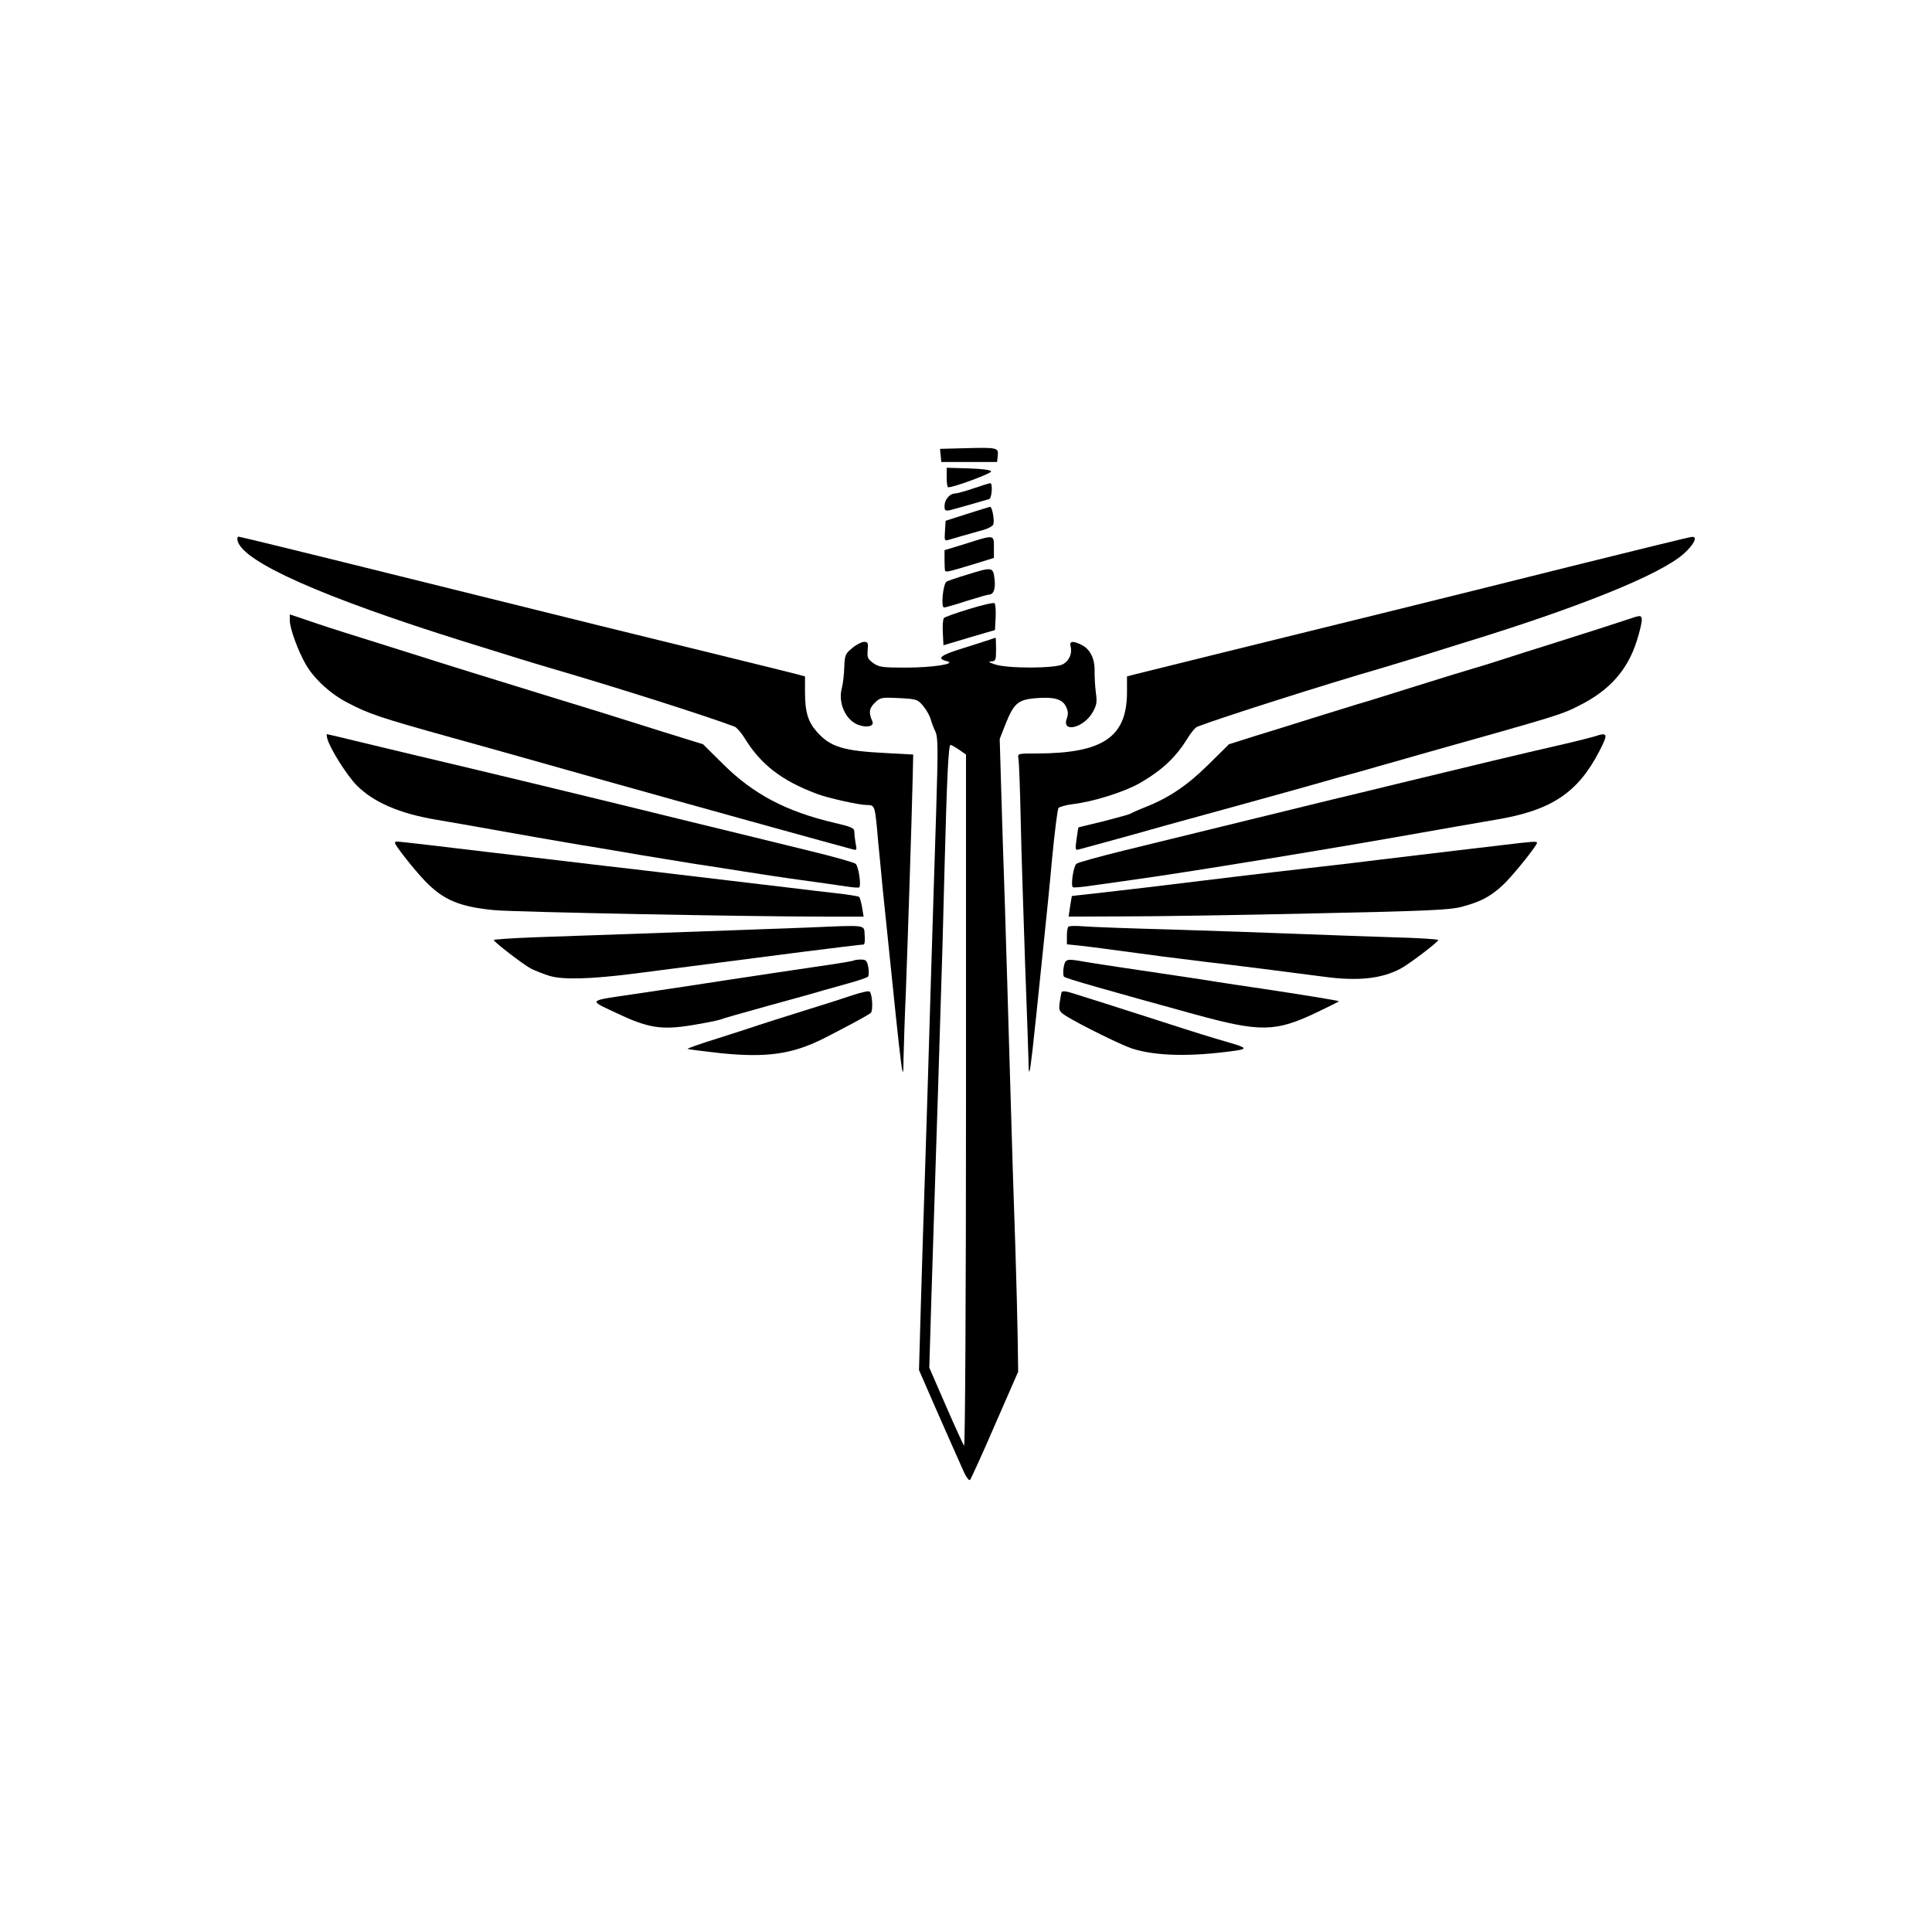 <?xml version="1.0" standalone="no"?>
<!DOCTYPE svg PUBLIC "-//W3C//DTD SVG 20010904//EN"
 "http://www.w3.org/TR/2001/REC-SVG-20010904/DTD/svg10.dtd">
<svg version="1.0" xmlns="http://www.w3.org/2000/svg"
 width="900pt" height="900pt" viewBox="0 0 900 900"
 preserveAspectRatio="xMidYMid meet">

<g transform="translate(0,900) scale(0.1,-0.1)"
fill="#000000" stroke="none">
<path d="M4492 6912 l-113 -3 3 -30 3 -31 130 0 130 0 3 30 c4 37 -3 38 -156
34z"/>
<path d="M4410 6775 c0 -25 3 -45 7 -45 28 0 203 65 200 74 -2 7 -42 12 -105
14 l-102 3 0 -46z"/>
<path d="M4535 6725 c-38 -13 -78 -24 -87 -24 -25 -1 -48 -29 -48 -58 0 -22 3
-24 28 -19 23 6 140 39 180 51 13 5 17 76 5 74 -5 0 -39 -11 -78 -24z"/>
<path d="M4505 6606 l-100 -32 -3 -48 c-3 -46 -2 -47 20 -40 22 7 83 24 161
46 21 6 41 17 44 25 7 17 -5 83 -15 82 -4 -1 -52 -15 -107 -33z"/>
<path d="M1107 6480 c26 -98 395 -262 1053 -468 231 -72 331 -103 410 -126
292 -85 723 -222 852 -271 10 -4 31 -28 47 -54 75 -122 171 -197 336 -259 49
-19 197 -52 232 -52 36 0 38 -3 48 -105 3 -33 9 -105 15 -160 5 -55 18 -190
30 -300 74 -724 78 -749 79 -615 1 41 5 183 11 315 8 215 26 753 32 1005 l2
95 -128 7 c-197 10 -257 28 -319 97 -43 48 -57 93 -57 188 l0 72 -37 10 c-37
10 -430 106 -938 231 -137 34 -566 140 -952 236 -386 96 -706 174 -711 174 -6
0 -8 -9 -5 -20z"/>
<path d="M4498 6467 l-98 -30 0 -44 c0 -23 1 -46 2 -50 3 -10 12 -8 131 28
l97 30 0 49 c0 60 3 60 -132 17z"/>
<path d="M7315 6361 c-527 -132 -1009 -251 -1680 -416 -170 -42 -327 -81 -347
-86 l-38 -10 0 -73 c0 -209 -111 -285 -418 -286 -90 0 -92 0 -88 -22 3 -13 8
-144 11 -293 3 -148 13 -443 20 -655 8 -212 15 -416 16 -455 1 -87 5 -77 19
45 10 88 17 157 55 525 8 77 25 241 36 365 12 124 25 230 30 236 5 6 35 14 66
18 94 11 235 55 309 96 105 60 169 119 225 209 16 27 37 52 47 56 106 41 599
198 852 271 47 14 126 38 175 53 50 16 137 43 195 61 547 167 931 321 1043
420 48 43 67 81 39 79 -10 0 -264 -63 -567 -138z"/>
<path d="M4505 6323 c-44 -13 -87 -28 -95 -32 -17 -9 -28 -121 -12 -121 5 0
52 13 103 30 52 16 99 30 105 30 23 0 32 26 27 73 -7 56 -10 57 -128 20z"/>
<path d="M4515 6163 c-60 -18 -113 -37 -118 -42 -4 -4 -7 -35 -5 -68 l3 -59
120 36 120 35 3 59 c2 32 -1 62 -5 66 -4 4 -57 -8 -118 -27z"/>
<path d="M1350 6110 c0 -38 39 -144 75 -206 39 -67 114 -136 193 -177 101 -53
149 -69 482 -162 91 -25 244 -68 340 -95 441 -125 966 -271 1380 -385 74 -20
144 -39 154 -42 17 -5 18 -1 12 27 -3 18 -6 42 -6 54 0 19 -12 24 -97 44 -221
52 -374 133 -513 271 l-95 94 -190 59 c-104 33 -230 72 -280 88 -49 15 -142
44 -205 63 -260 80 -551 170 -650 202 -58 18 -179 56 -270 85 -91 28 -202 64
-247 80 l-83 28 0 -28z"/>
<path d="M7575 6112 c-69 -23 -157 -51 -365 -117 -58 -18 -150 -47 -205 -65
-55 -18 -120 -38 -145 -45 -25 -7 -142 -43 -260 -80 -118 -37 -242 -76 -275
-85 -33 -10 -127 -39 -210 -65 -82 -26 -204 -64 -270 -84 l-120 -38 -95 -94
c-98 -97 -185 -156 -295 -199 -33 -13 -64 -27 -70 -31 -5 -3 -62 -19 -125 -35
-63 -15 -116 -28 -116 -28 -1 -1 -5 -25 -9 -55 -7 -49 -6 -53 11 -48 11 3 80
22 154 42 74 20 155 43 180 50 25 7 106 30 180 50 124 34 350 96 525 145 39
11 120 34 180 51 61 16 139 38 175 49 36 10 121 34 190 54 664 187 660 185
752 232 136 69 219 162 262 296 15 47 26 93 24 104 -3 19 -5 19 -73 -4z"/>
<path d="M4610 6020 c-14 -5 -71 -23 -128 -41 -101 -31 -121 -47 -71 -59 49
-12 -67 -30 -191 -30 -108 0 -125 2 -152 21 -26 19 -29 27 -26 60 3 34 1 39
-17 39 -11 0 -36 -13 -55 -29 -32 -26 -35 -33 -37 -89 -1 -33 -6 -76 -11 -96
-19 -67 15 -147 72 -171 41 -17 80 -9 70 14 -18 42 -16 60 11 87 26 25 30 26
113 22 82 -4 87 -6 113 -37 15 -19 30 -45 34 -60 4 -14 13 -40 22 -58 13 -28
13 -75 4 -375 -6 -189 -18 -563 -26 -833 -8 -269 -19 -636 -25 -815 -6 -179
-15 -466 -20 -638 l-9 -314 68 -156 c66 -150 99 -225 142 -321 11 -24 24 -40
28 -35 4 5 57 120 116 257 l108 247 -2 143 c-1 78 -6 273 -11 432 -6 160 -17
520 -25 800 -8 281 -19 643 -24 805 -6 162 -13 401 -17 531 l-7 237 28 71 c37
93 58 111 133 118 88 8 129 -2 147 -37 11 -22 12 -35 5 -56 -27 -70 78 -46
120 28 19 33 21 48 15 91 -4 29 -6 73 -6 99 2 58 -20 103 -59 123 -41 21 -59
19 -53 -5 9 -34 -6 -69 -37 -85 -37 -19 -256 -20 -315 0 -28 9 -33 13 -17 14
20 1 22 6 22 56 0 30 -1 55 -2 54 -2 0 -14 -4 -28 -9z m-143 -512 l33 -23 0
-1615 c0 -897 -4 -1610 -9 -1605 -4 6 -43 90 -85 187 l-77 177 10 333 c6 183
15 479 21 658 6 179 15 465 20 635 6 171 15 486 20 700 11 419 18 575 28 575
3 0 21 -10 39 -22z"/>
<path d="M1525 5558 c15 -50 90 -168 136 -216 80 -80 200 -132 374 -161 59
-10 112 -19 460 -81 99 -17 218 -38 265 -45 47 -8 150 -25 230 -39 80 -13 190
-31 245 -40 55 -8 156 -24 225 -35 69 -11 193 -30 275 -41 83 -11 175 -25 205
-29 30 -5 58 -7 62 -5 11 7 -2 97 -16 110 -6 6 -105 34 -221 62 -115 28 -358
88 -540 132 -537 132 -969 236 -1325 320 -74 18 -189 45 -254 61 -65 16 -121
29 -123 29 -2 0 -1 -10 2 -22z"/>
<path d="M7430 5570 c-14 -4 -74 -20 -135 -34 -231 -53 -422 -99 -760 -181
-126 -31 -277 -67 -335 -81 -58 -14 -249 -61 -425 -104 -176 -43 -417 -102
-535 -131 -118 -29 -220 -57 -226 -63 -14 -13 -27 -103 -16 -109 4 -3 45 1 92
8 47 7 139 20 205 29 265 37 921 145 1320 216 119 21 233 41 350 61 261 43
385 125 486 321 41 80 39 88 -21 68z"/>
<path d="M1840 5073 c0 -11 89 -124 139 -176 86 -90 164 -122 326 -137 107 -9
1181 -30 1539 -30 l179 0 -7 43 c-4 23 -10 45 -14 49 -4 3 -52 11 -107 17 -55
6 -154 18 -220 26 -365 43 -735 88 -845 100 -154 18 -322 38 -550 65 -206 25
-422 50 -432 50 -5 0 -8 -3 -8 -7z"/>
<path d="M7005 5064 c-104 -12 -286 -34 -580 -69 -71 -9 -188 -23 -260 -31
-366 -42 -418 -49 -840 -100 -66 -8 -167 -19 -225 -26 -58 -6 -106 -12 -107
-12 0 -1 -4 -22 -8 -48 l-7 -48 258 1 c143 0 540 6 884 14 527 11 635 16 690
31 87 23 133 47 192 102 45 42 158 183 158 196 0 8 -21 6 -155 -10z"/>
<path d="M3760 4679 c-209 -8 -907 -33 -1262 -45 -109 -4 -198 -10 -198 -13 1
-9 136 -113 173 -133 18 -9 57 -25 87 -34 63 -19 192 -15 390 10 63 8 241 31
395 51 154 20 332 43 395 51 143 18 272 34 283 34 5 0 7 19 5 43 -4 51 18 48
-268 36z"/>
<path d="M4977 4683 c-4 -3 -7 -23 -7 -44 l0 -38 58 -6 c57 -6 166 -21 382
-50 63 -8 153 -19 200 -25 132 -15 398 -49 558 -70 156 -21 266 -10 355 37 39
20 176 124 177 134 0 4 -98 10 -217 13 -120 4 -321 11 -448 16 -126 5 -387 14
-580 20 -192 5 -377 12 -411 15 -33 3 -64 2 -67 -2z"/>
<path d="M3979 4526 c-2 -2 -53 -11 -114 -20 -137 -20 -337 -50 -475 -71 -141
-22 -256 -39 -430 -65 -226 -33 -220 -27 -93 -87 151 -72 212 -82 355 -59 61
10 120 22 132 26 11 5 113 34 226 65 113 31 225 62 250 70 25 7 81 23 125 35
44 12 84 26 88 30 5 4 5 24 2 44 -6 31 -11 36 -34 36 -15 0 -30 -2 -32 -4z"/>
<path d="M4955 4494 c-3 -20 -3 -40 2 -44 7 -8 201 -63 608 -175 306 -84 376
-83 567 8 59 28 107 52 105 53 -3 3 -182 32 -362 59 -60 9 -150 22 -200 30
-91 15 -176 27 -430 65 -77 11 -164 25 -194 30 -84 15 -88 14 -96 -26z"/>
<path d="M3975 4365 c-38 -13 -144 -47 -235 -75 -91 -28 -183 -58 -205 -65
-22 -8 -107 -35 -188 -61 -81 -25 -146 -48 -144 -50 2 -2 71 -11 153 -20 217
-22 336 -5 484 70 110 56 202 106 216 117 12 10 8 87 -5 100 -3 4 -37 -3 -76
-16z"/>
<path d="M4945 4377 c-2 -7 -6 -29 -9 -50 -4 -35 -2 -39 32 -61 61 -38 253
-133 304 -150 111 -36 275 -40 486 -10 53 8 48 14 -31 37 -99 29 -142 42 -312
97 -202 65 -334 107 -408 130 -42 14 -59 15 -62 7z"/>
</g>
</svg>
